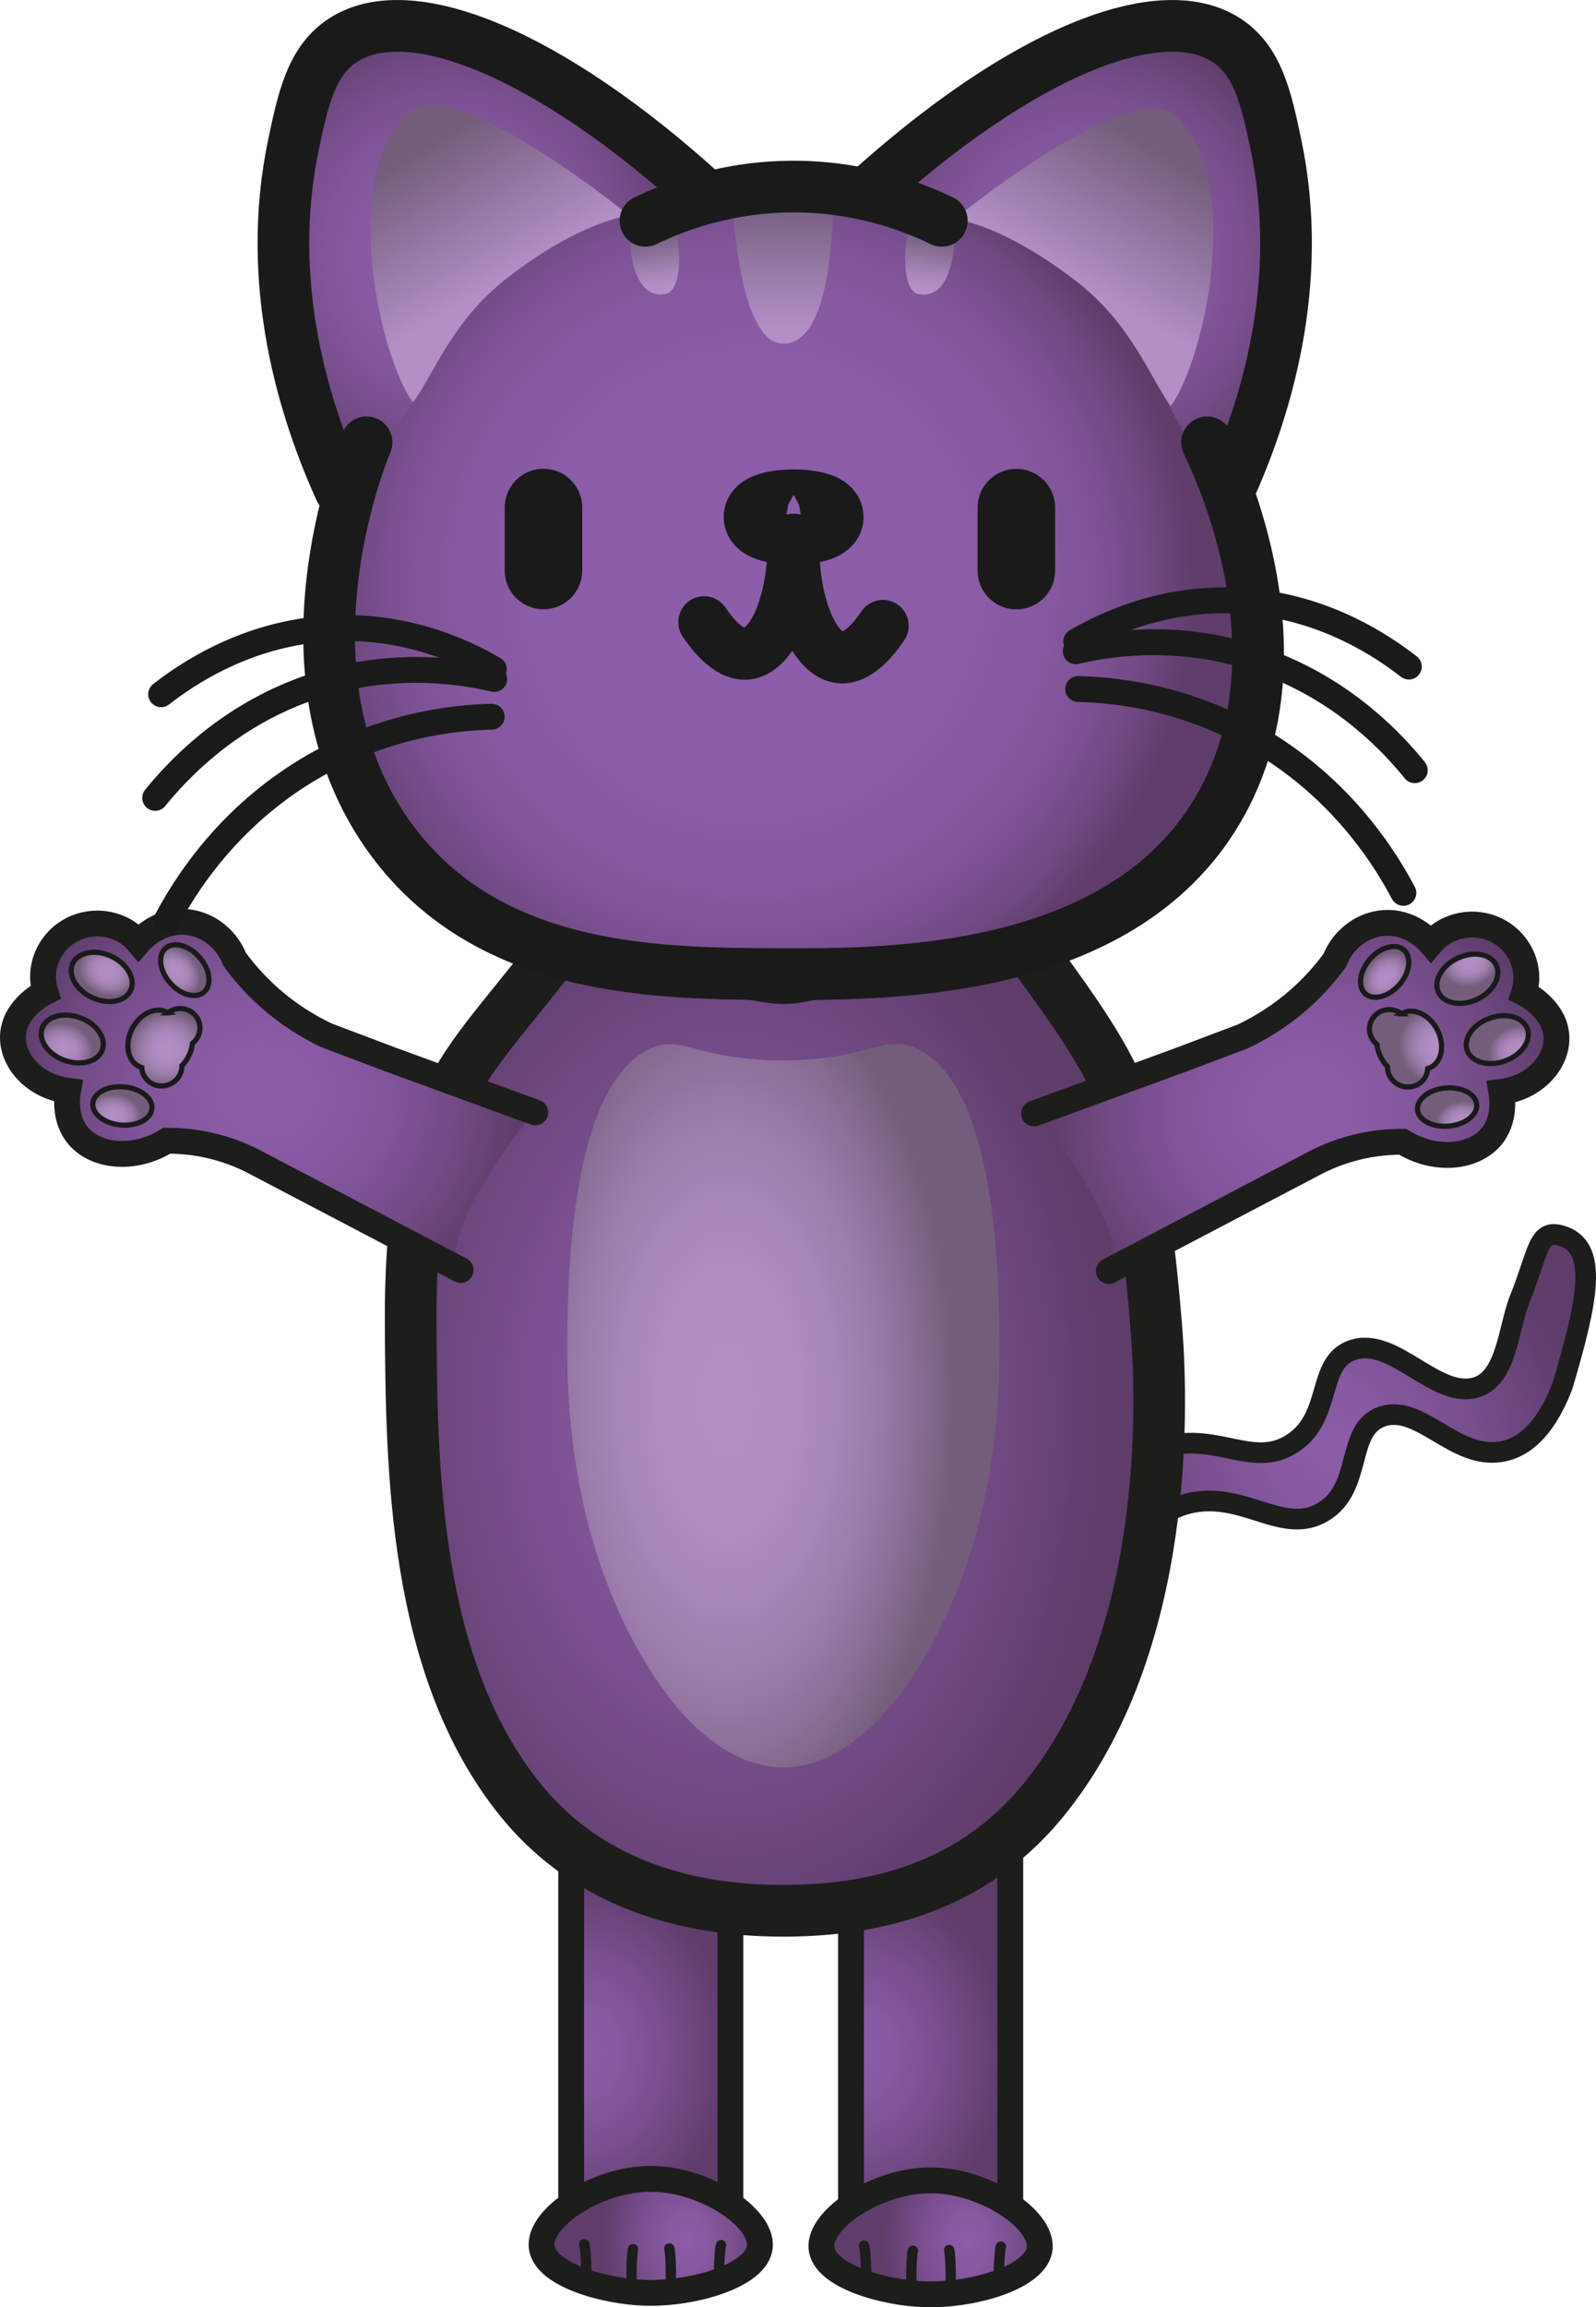 <?xml version="1.0" encoding="UTF-8"?><svg id="Calque_1" xmlns="http://www.w3.org/2000/svg" xmlns:xlink="http://www.w3.org/1999/xlink" viewBox="0 0 308.88 446.32"><defs><style>.cls-1{fill:url(#Dégradé_sans_nom_6);}.cls-1,.cls-2,.cls-3,.cls-4,.cls-5,.cls-6,.cls-7,.cls-8,.cls-9,.cls-10,.cls-11{stroke-miterlimit:10;}.cls-1,.cls-4,.cls-5,.cls-6,.cls-7,.cls-8,.cls-9,.cls-10{stroke:#1d1d1b;}.cls-1,.cls-12{stroke-width:10px;}.cls-13{fill:url(#Dégradé_sans_nom_9);stroke-miterlimit:10;stroke-width:1px;}.cls-13,.cls-2,.cls-3,.cls-14,.cls-15,.cls-16,.cls-17,.cls-18,.cls-19,.cls-20,.cls-12,.cls-21,.cls-11{stroke:#1a1a1a;}.cls-2{fill:url(#Dégradé_sans_nom_13);}.cls-3{fill:url(#Dégradé_sans_nom_19);}.cls-14{fill:url(#Dégradé_sans_nom_16);stroke-miterlimit:10;stroke-width:1px;}.cls-4{fill:url(#Dégradé_sans_nom_4);}.cls-4,.cls-5,.cls-6,.cls-7,.cls-10,.cls-11{stroke-width:5px;}.cls-5{fill:url(#Dégradé_sans_nom_2);}.cls-6{fill:url(#Dégradé_sans_nom_3);}.cls-7{fill:url(#Dégradé_sans_nom_5);}.cls-15{fill:url(#Dégradé_sans_nom_12);}.cls-15,.cls-16{stroke-miterlimit:10;stroke-width:1px;}.cls-16{fill:url(#Dégradé_sans_nom_18);}.cls-17{fill:url(#Dégradé_sans_nom_17);stroke-miterlimit:10;stroke-width:1px;}.cls-18{fill:url(#Dégradé_sans_nom_11);stroke-miterlimit:10;stroke-width:1px;}.cls-19{fill:url(#Dégradé_sans_nom_15);stroke-miterlimit:10;stroke-width:1px;}.cls-20{fill:url(#Dégradé_sans_nom_10);stroke-miterlimit:10;stroke-width:1px;}.cls-22{fill:url(#Dégradé_sans_nom_8);}.cls-22,.cls-23,.cls-24,.cls-25,.cls-26,.cls-27,.cls-28,.cls-29,.cls-30,.cls-31,.cls-32{stroke-width:0px;}.cls-23{fill:url(#Dégradé_sans_nom_7);}.cls-12,.cls-8,.cls-21,.cls-10,.cls-11{fill:none;stroke-linecap:round;}.cls-12,.cls-21{stroke-linejoin:round;}.cls-8{stroke-width:2px;}.cls-9{fill:url(#Dégradé_sans_nom);stroke-width:4px;}.cls-21{stroke-width:15px;}.cls-24{fill:url(#Dégradé_sans_nom_14);}.cls-25{fill:url(#Dégradé_sans_nom_24);}.cls-26{fill:url(#Dégradé_sans_nom_20);}.cls-27{fill:url(#Dégradé_sans_nom_27);}.cls-28{fill:url(#Dégradé_sans_nom_22);}.cls-29{fill:url(#Dégradé_sans_nom_21);}.cls-30{fill:url(#Dégradé_sans_nom_26);}.cls-31{fill:url(#Dégradé_sans_nom_25);}.cls-32{fill:url(#Dégradé_sans_nom_23);}</style><radialGradient id="Dégradé_sans_nom" cx="-1696.52" cy="-197.68" fx="-1696.52" fy="-197.68" r="120.5" gradientTransform="translate(-12.62 -421.12) rotate(-117.12) scale(.44 .4) skewX(.6)" gradientUnits="userSpaceOnUse"><stop offset="0" stop-color="#8d5da9"/><stop offset=".23" stop-color="#8759a1"/><stop offset=".57" stop-color="#784e8d"/><stop offset=".98" stop-color="#5f3d6c"/><stop offset="1" stop-color="#5e3d6b"/></radialGradient><radialGradient id="Dégradé_sans_nom_2" cx="1080.17" cy="1028.62" fx="1080.17" fy="1028.62" r="72.68" gradientTransform="translate(-319.62 -96.76) scale(.4 .48)" gradientUnits="userSpaceOnUse"><stop offset="0" stop-color="#8d5da9"/><stop offset=".23" stop-color="#8759a1"/><stop offset=".57" stop-color="#784e8d"/><stop offset=".98" stop-color="#5f3d6c"/><stop offset="1" stop-color="#5e3d6b"/></radialGradient><radialGradient id="Dégradé_sans_nom_3" cx="159.06" cy="351.49" fx="159.06" fy="351.49" r="22.96" gradientTransform="translate(18.41 96.06) scale(.72 .96)" gradientUnits="userSpaceOnUse"><stop offset="0" stop-color="#8d5da9"/><stop offset=".23" stop-color="#8759a1"/><stop offset=".57" stop-color="#784e8d"/><stop offset=".98" stop-color="#5f3d6c"/><stop offset="1" stop-color="#5e3d6b"/></radialGradient><radialGradient id="Dégradé_sans_nom_4" cx="1213.7" cy="1029.34" fx="1213.7" fy="1029.34" r="72.68" gradientTransform="translate(-319.62 -96.81) scale(.4 .48)" gradientUnits="userSpaceOnUse"><stop offset="0" stop-color="#8d5da9"/><stop offset=".23" stop-color="#8759a1"/><stop offset=".57" stop-color="#784e8d"/><stop offset=".98" stop-color="#5f3d6c"/><stop offset="1" stop-color="#5e3d6b"/></radialGradient><radialGradient id="Dégradé_sans_nom_5" cx="234.7" cy="351.85" fx="234.7" fy="351.85" r="22.96" gradientTransform="translate(18.41 96) scale(.72 .96)" gradientUnits="userSpaceOnUse"><stop offset="0" stop-color="#8d5da9"/><stop offset=".23" stop-color="#8759a1"/><stop offset=".57" stop-color="#784e8d"/><stop offset=".98" stop-color="#5f3d6c"/><stop offset="1" stop-color="#5e3d6b"/></radialGradient><radialGradient id="Dégradé_sans_nom_6" cx="309.61" cy="233.72" fx="309.61" fy="233.72" r="123.72" gradientTransform="translate(-44.64 67.31) scale(.6 .88)" gradientUnits="userSpaceOnUse"><stop offset="0" stop-color="#8d5da9"/><stop offset=".23" stop-color="#8759a1"/><stop offset=".57" stop-color="#784e8d"/><stop offset=".98" stop-color="#5f3d6c"/><stop offset="1" stop-color="#5e3d6b"/></radialGradient><radialGradient id="Dégradé_sans_nom_7" cx="309.1" cy="130.07" fx="309.1" fy="130.07" r="84.15" gradientTransform="translate(-44.64 121.33) scale(.6 1.15)" gradientUnits="userSpaceOnUse"><stop offset="0" stop-color="#b38fc6"/><stop offset=".24" stop-color="#b08cc2"/><stop offset=".42" stop-color="#a786b8"/><stop offset=".59" stop-color="#997aa7"/><stop offset=".75" stop-color="#856b90"/><stop offset=".87" stop-color="#735d7b"/></radialGradient><radialGradient id="Dégradé_sans_nom_8" cx="-1890.46" cy="812.34" fx="-1890.46" fy="812.34" r="117.2" gradientTransform="translate(49 -636.24) rotate(-64.6) scale(.41 .45) skewX(1.83)" gradientUnits="userSpaceOnUse"><stop offset="0" stop-color="#8d5da9"/><stop offset=".24" stop-color="#8a5aa5"/><stop offset=".47" stop-color="#805499"/><stop offset=".7" stop-color="#724a85"/><stop offset=".93" stop-color="#5e3d6b"/></radialGradient><radialGradient id="Dégradé_sans_nom_9" cx="-2126.88" cy="122.57" fx="-2126.88" fy="122.57" r="9.62" gradientTransform="translate(1021.92 177.24) rotate(2.41) scale(.47 .63) skewX(1.93)" gradientUnits="userSpaceOnUse"><stop offset="0" stop-color="#b38fc6"/><stop offset=".24" stop-color="#b08cc2"/><stop offset=".42" stop-color="#a786b8"/><stop offset=".59" stop-color="#997aa7"/><stop offset=".75" stop-color="#856b90"/><stop offset=".87" stop-color="#735d7b"/></radialGradient><radialGradient id="Dégradé_sans_nom_10" cx="-1657.84" cy="274.88" fx="-1657.84" fy="274.88" r="9.62" gradientTransform="translate(927.61 66.2) rotate(3.34) scale(.55 .68) skewX(2.05)" gradientUnits="userSpaceOnUse"><stop offset="0" stop-color="#b38fc6"/><stop offset=".24" stop-color="#b08cc2"/><stop offset=".42" stop-color="#a786b8"/><stop offset=".59" stop-color="#997aa7"/><stop offset=".75" stop-color="#856b90"/><stop offset=".87" stop-color="#735d7b"/></radialGradient><radialGradient id="Dégradé_sans_nom_11" cx="-1526.96" cy="339.2" fx="-1526.96" fy="339.2" r="9.62" gradientTransform="translate(866.37 7.65) rotate(3.33) scale(.55 .68) skewX(2.01)" gradientUnits="userSpaceOnUse"><stop offset="0" stop-color="#b38fc6"/><stop offset=".24" stop-color="#b08cc2"/><stop offset=".42" stop-color="#a786b8"/><stop offset=".59" stop-color="#997aa7"/><stop offset=".75" stop-color="#856b90"/><stop offset=".87" stop-color="#735d7b"/></radialGradient><radialGradient id="Dégradé_sans_nom_12" cx="-1067.6" cy="616.73" fx="-1067.6" fy="616.73" r="9.62" gradientTransform="translate(541.37 -192.6) rotate(1.75) scale(.47 .64) skewX(1.31)" gradientUnits="userSpaceOnUse"><stop offset="0" stop-color="#b38fc6"/><stop offset=".24" stop-color="#b08cc2"/><stop offset=".42" stop-color="#a786b8"/><stop offset=".59" stop-color="#997aa7"/><stop offset=".75" stop-color="#856b90"/><stop offset=".87" stop-color="#735d7b"/></radialGradient><radialGradient id="Dégradé_sans_nom_13" cx="-1890.56" cy="843.99" fx="-1890.56" fy="843.99" r="21.11" gradientTransform="translate(55.65 -633.2) rotate(-64.6) scale(.41 .4) skewX(1.62)" gradientUnits="userSpaceOnUse"><stop offset="0" stop-color="#b38fc6"/><stop offset=".24" stop-color="#b08cc2"/><stop offset=".42" stop-color="#a786b8"/><stop offset=".59" stop-color="#997aa7"/><stop offset=".75" stop-color="#856b90"/><stop offset=".87" stop-color="#735d7b"/></radialGradient><radialGradient id="Dégradé_sans_nom_14" cx="-2550.34" cy="-595.61" fx="-2550.34" fy="-595.61" r="117.35" gradientTransform="translate(-442.12 -622.59) rotate(-115.4) scale(.41 -.45) skewX(1.83)" gradientUnits="userSpaceOnUse"><stop offset="0" stop-color="#8d5da9"/><stop offset=".24" stop-color="#8a5aa5"/><stop offset=".47" stop-color="#805499"/><stop offset=".7" stop-color="#724a85"/><stop offset=".93" stop-color="#5e3d6b"/></radialGradient><radialGradient id="Dégradé_sans_nom_15" cx="-2281.17" cy="-1036.63" fx="-2281.17" fy="-1036.63" r="9.62" gradientTransform="translate(-415.42 -842.98) rotate(-92.41) scale(.47 -.63) skewX(1.93)" gradientUnits="userSpaceOnUse"><stop offset="0" stop-color="#b38fc6"/><stop offset=".24" stop-color="#b08cc2"/><stop offset=".42" stop-color="#a786b8"/><stop offset=".59" stop-color="#997aa7"/><stop offset=".75" stop-color="#856b90"/><stop offset=".87" stop-color="#735d7b"/></radialGradient><radialGradient id="Dégradé_sans_nom_16" cx="-2101.71" cy="-723.26" fx="-2101.71" fy="-723.26" r="9.62" gradientTransform="translate(-266.33 -935.24) rotate(-93.34) scale(.55 -.68) skewX(2.05)" gradientUnits="userSpaceOnUse"><stop offset="0" stop-color="#b38fc6"/><stop offset=".24" stop-color="#b08cc2"/><stop offset=".42" stop-color="#a786b8"/><stop offset=".59" stop-color="#997aa7"/><stop offset=".75" stop-color="#856b90"/><stop offset=".87" stop-color="#735d7b"/></radialGradient><radialGradient id="Dégradé_sans_nom_17" cx="-2067.56" cy="-617.29" fx="-2067.56" fy="-617.29" r="9.62" gradientTransform="translate(-199.89 -936.09) rotate(-93.33) scale(.55 -.68) skewX(2.01)" gradientUnits="userSpaceOnUse"><stop offset="0" stop-color="#b38fc6"/><stop offset=".24" stop-color="#b08cc2"/><stop offset=".42" stop-color="#a786b8"/><stop offset=".59" stop-color="#997aa7"/><stop offset=".75" stop-color="#856b90"/><stop offset=".87" stop-color="#735d7b"/></radialGradient><radialGradient id="Dégradé_sans_nom_18" cx="-2142.78" cy="-129.87" fx="-2142.78" fy="-129.87" r="9.62" gradientTransform="translate(153.57 -816.66) rotate(-91.75) scale(.47 -.64) skewX(1.31)" gradientUnits="userSpaceOnUse"><stop offset="0" stop-color="#b38fc6"/><stop offset=".24" stop-color="#b08cc2"/><stop offset=".42" stop-color="#a786b8"/><stop offset=".59" stop-color="#997aa7"/><stop offset=".75" stop-color="#856b90"/><stop offset=".87" stop-color="#735d7b"/></radialGradient><radialGradient id="Dégradé_sans_nom_19" cx="-2550.72" cy="-641.36" fx="-2550.72" fy="-641.36" r="21.11" gradientTransform="translate(-405.31 -639.02) rotate(-115.4) scale(.41 -.4) skewX(1.63)" gradientUnits="userSpaceOnUse"><stop offset="0" stop-color="#b38fc6"/><stop offset=".24" stop-color="#b08cc2"/><stop offset=".42" stop-color="#a786b8"/><stop offset=".59" stop-color="#997aa7"/><stop offset=".75" stop-color="#856b90"/><stop offset=".87" stop-color="#735d7b"/></radialGradient><radialGradient id="Dégradé_sans_nom_20" cx="44.41" cy="-38.65" fx="44.41" fy="-38.65" r="61.71" gradientTransform="translate(52.3 81.39) scale(.8 .82)" gradientUnits="userSpaceOnUse"><stop offset="0" stop-color="#8d5da9"/><stop offset=".27" stop-color="#8a5ba5"/><stop offset=".49" stop-color="#82569b"/><stop offset=".69" stop-color="#764d8a"/><stop offset=".88" stop-color="#634172"/><stop offset=".93" stop-color="#5e3d6b"/></radialGradient><radialGradient id="Dégradé_sans_nom_21" cx="-1288.92" cy="-37" fx="-1288.92" fy="-37" r="61.71" gradientTransform="translate(-821.34 81.39) rotate(-180) scale(.8 -.82)" gradientUnits="userSpaceOnUse"><stop offset="0" stop-color="#8d5da9"/><stop offset=".27" stop-color="#8a5ba5"/><stop offset=".49" stop-color="#82569b"/><stop offset=".69" stop-color="#764d8a"/><stop offset=".88" stop-color="#634172"/><stop offset=".93" stop-color="#5e3d6b"/></radialGradient><radialGradient id="Dégradé_sans_nom_22" cx="116.24" cy="38.89" fx="116.24" fy="38.89" r="115.01" gradientTransform="translate(52.3 81.39) scale(.8 .82)" gradientUnits="userSpaceOnUse"><stop offset="0" stop-color="#8d5da9"/><stop offset=".46" stop-color="#8b5ca7"/><stop offset=".62" stop-color="#8658a0"/><stop offset=".74" stop-color="#7d5294"/><stop offset=".84" stop-color="#704983"/><stop offset=".92" stop-color="#603e6e"/><stop offset=".93" stop-color="#5e3d6b"/></radialGradient><linearGradient id="Dégradé_sans_nom_23" x1="97.6" y1="52.35" x2="79.32" y2="21.7" gradientTransform="translate(0 2)" gradientUnits="userSpaceOnUse"><stop offset="0" stop-color="#b38fc6"/><stop offset=".85" stop-color="#735d7b"/></linearGradient><linearGradient id="Dégradé_sans_nom_24" x1="151.2" y1="62.14" x2="151.55" y2="36.99" gradientTransform="translate(0 2)" gradientUnits="userSpaceOnUse"><stop offset="0" stop-color="#b38fc6"/><stop offset=".28" stop-color="#a483b5"/><stop offset=".83" stop-color="#7f678a"/><stop offset="1" stop-color="#735d7b"/></linearGradient><linearGradient id="Dégradé_sans_nom_25" x1="127.82" y1="53.16" x2="126.33" y2="43.53" gradientTransform="translate(0 2)" gradientUnits="userSpaceOnUse"><stop offset="0" stop-color="#b38fc6"/><stop offset=".28" stop-color="#a483b5"/><stop offset=".83" stop-color="#7f678a"/><stop offset="1" stop-color="#735d7b"/></linearGradient><linearGradient id="Dégradé_sans_nom_26" x1="-1194.32" y1="53.04" x2="-1212.6" y2="22.38" gradientTransform="translate(-985.4 2) rotate(-180) scale(1 -1)" gradientUnits="userSpaceOnUse"><stop offset="0" stop-color="#b38fc6"/><stop offset=".85" stop-color="#735d7b"/></linearGradient><linearGradient id="Dégradé_sans_nom_27" x1="-1040.81" y1="53.21" x2="-1042.3" y2="43.58" gradientTransform="translate(-862.02 2) rotate(-180) scale(1 -1)" gradientUnits="userSpaceOnUse"><stop offset="0" stop-color="#b38fc6"/><stop offset=".28" stop-color="#a483b5"/><stop offset=".83" stop-color="#7f678a"/><stop offset="1" stop-color="#735d7b"/></linearGradient></defs><path class="cls-9" d="m207.99,296.94c1.94,3.78,3.87,7.57,5.81,11.35,5-12.33,11.25-16.2,16.1-17.43,10.63-2.69,18.38,6.36,26.22,1.58,7.76-4.72,4.22-16.05,11.41-18.44,7.29-2.42,13.92,8.21,22.85,6.84,6.33-.97,9.94-7.37,12.03-12.8,4.85-16.47,7.17-27.04-.47-29.07-4.39-1.17-4.2,3.41-7.94,12.64-2.08,5.57-2.49,14.84-8.13,16.71-7.86,2.6-16.06-9.93-24.14-7.15-7.03,2.42-3.71,12.9-11.61,18.05-7.54,4.91-14.37-2.13-24.72.6-4.97,1.31-11.69,5.12-17.4,17.12h-.01Z"/><rect class="cls-5" x="110.54" y="360.25" width="30.82" height="78.37"/><path class="cls-6" d="m147.07,434.54c-.48,5.67-12.94,9.26-22.2,8.98-7.97-.24-19.57-3.53-20.05-8.98-.48-5.55,10.62-13.07,21.12-13.06,10.46,0,21.59,7.49,21.12,13.06h.01Z"/><path class="cls-8" d="m113.07,434.13c.3.33.56,7.12.35,7.4"/><path class="cls-8" d="m139.56,434.3c-.3.33-.56,7.12-.35,7.4"/><path class="cls-8" d="m129.53,434.95c.31.84.42,6.9.16,7.7"/><path class="cls-8" d="m122.52,435.09c-.31.84-.42,6.9-.16,7.7"/><rect class="cls-4" x="164.7" y="360.54" width="30.82" height="78.37"/><path class="cls-7" d="m201.23,434.83c-.48,5.67-12.94,9.26-22.2,8.98-7.97-.24-19.57-3.53-20.05-8.98-.48-5.55,10.62-13.07,21.12-13.06,10.46,0,21.59,7.49,21.12,13.06h.01Z"/><path class="cls-8" d="m167.22,434.42c.3.33.56,7.12.35,7.4"/><path class="cls-8" d="m193.72,434.59c-.3.33-.56,7.12-.35,7.4"/><path class="cls-8" d="m183.69,435.24c.31.84.42,6.9.16,7.7"/><path class="cls-8" d="m176.67,435.39c-.31.84-.42,6.9-.16,7.7"/><path class="cls-1" d="m223.73,255.96c.07.9.14,1.7.15,1.98.93,12.78,2.87,60.17-22.15,90.53-11.2,13.59-27.39,21.16-50.13,21.16s-39.74-7.67-50.88-21.45c-20.68-25.56-21.08-63.96-21.24-92.23-.12-20.38,2.58-30.45,3.64-34.08,4.83-16.49,12.97-22.36,27.88-42.45,1.22-1.63,32.34,10.2,41.21,9.8,7.65-.34,42.42-11.43,42.42-11.43,18.59,23.99,22.53,32.21,24.24,40.82.6,3.02,3.28,17.91,4.85,37.35h.01Z"/><path class="cls-23" d="m151.61,341.88c-12.52,0-21.95-12.42-26.45-19.84-14.43-23.76-15.48-49.82-15.37-62.79.09-10.92.41-48.84,15.76-56.29,6.34-3.08,9.05,2.06,25.46,2.16,17.01.11,20.06-5.37,26.66-2.16,15.32,7.45,15.65,45.02,15.76,56.29.13,13.95-1.21,39.48-15.37,62.79-4.5,7.4-13.92,19.84-26.45,19.84h0Z"/><path class="cls-22" d="m89.14,245.66c-5.19-6.46,13.63-30.43,14.46-30.46-14.1-5.03-26.04-9.52-35.94-13.16-3.93-1.44-10.18-3.73-16.21-9.35-2.89-2.69-4.85-5.33-6.04-7.13-2.34-5.37-7.48-8.35-12.14-7.52-3.59.64-5.79,3.35-6.46,4.25-4.96-4.6-12.15-4.43-15.85-.75-2.54,2.53-3.28,6.57-2.17,10.36-.67.29-5.47,2.46-6.39,6.73-1.04,4.82,3.2,10.89,10.78,12.37-.43,1.61-1.05,5.01.74,7.79,2.79,4.33,10.62,5.8,18.37,1.86,2.24.15,5.64.52,9.63,1.58,5.76,1.52,9.76,3.67,11.69,4.69,7.24,3.87,19.62,10.3,35.54,18.74h-.01Z"/><ellipse class="cls-13" cx="23.68" cy="213.94" rx="3.7" ry="5.75" transform="translate(-191.52 218.28) rotate(-84.84)"/><ellipse class="cls-20" cx="13.99" cy="200.99" rx="4.39" ry="6.19" transform="translate(-179.96 146.41) rotate(-70.3)"/><ellipse class="cls-18" cx="19.69" cy="188.97" rx="4.4" ry="6.18" transform="translate(-160.01 127.27) rotate(-65.1)"/><ellipse class="cls-15" cx="35.76" cy="187.66" rx="3.77" ry="5.64" transform="translate(-115.1 70.47) rotate(-41.37)"/><path class="cls-2" d="m32.47,195.9c-.13-.07-.26-.15-.39-.2-2.25-1-5.22.59-6.62,3.53-1.39,2.94-.7,6.13,1.55,7.12.14.06.28.11.42.16.06,1.36.89,2.64,2.24,3.23,1.95.86,4.27,0,5.18-1.93.26-.55.37-1.12.36-1.68.51-.5.99-1.18,1.38-1.99s.6-1.62.66-2.31c.44-.36.82-.82,1.08-1.36.92-1.93.08-4.18-1.88-5.04-1.35-.6-2.89-.36-4.01.49h.02v-.02Z"/><path class="cls-10" d="m103.6,215.19l-27.85-10.17-12.56-4.74c-2.72-1.3-6.14-3.24-9.67-6.12-3.69-3.03-6.32-6.12-8.11-8.6-1.78-4.47-6-7.35-10.47-7.24-4.67.11-7.64,3.41-8.13,3.98-3.09-3.68-8.47-4.71-12.81-2.5-4.47,2.28-6.7,7.42-5.21,12.11-.37.18-5.73,2.93-6.25,7.99-.51,4.98,3.89,10.26,10.63,11.11-.18,1.04-.82,5.47,2,8.75,3.44,4.01,10.78,4.82,17.11.9,2.43,0,5.68.21,9.36,1.17,3.3.86,5.96,2.04,7.94,3.1,13.18,6.91,26.37,13.82,39.56,20.74"/><path class="cls-24" d="m214.6,245.85c5.19-6.46-13.63-30.43-14.46-30.46,14.1-5.03,26.04-9.52,35.94-13.16,3.93-1.44,10.18-3.73,16.21-9.35,2.89-2.69,4.85-5.33,6.04-7.13,2.34-5.37,7.48-8.35,12.14-7.52,3.59.64,5.79,3.35,6.46,4.25,4.96-4.6,12.15-4.43,15.85-.75,2.54,2.53,3.28,6.57,2.17,10.36.67.29,5.47,2.46,6.39,6.73,1.04,4.82-3.2,10.89-10.78,12.37.43,1.61,1.05,5.01-.74,7.79-2.79,4.33-10.62,5.8-18.37,1.86-2.24.15-5.64.52-9.63,1.58-5.76,1.52-9.76,3.67-11.69,4.69-7.24,3.87-19.62,10.3-35.54,18.74h.01Z"/><ellipse class="cls-19" cx="280.06" cy="214.15" rx="5.75" ry="3.7" transform="translate(-18.12 26.06) rotate(-5.16)"/><ellipse class="cls-14" cx="289.77" cy="201.11" rx="6.19" ry="4.39" transform="translate(-50.83 109.45) rotate(-19.7)"/><ellipse class="cls-17" cx="283.99" cy="189.33" rx="6.18" ry="4.4" transform="translate(-53.32 137.17) rotate(-24.9)"/><ellipse class="cls-16" cx="267.98" cy="188" rx="5.64" ry="3.77" transform="translate(-50.22 264.86) rotate(-48.63)"/><path class="cls-3" d="m271.27,196.1c.13-.07.26-.15.39-.2,2.25-1,5.22.59,6.62,3.53,1.39,2.94.7,6.13-1.55,7.12-.14.06-.28.11-.42.16-.06,1.36-.89,2.64-2.24,3.23-1.95.86-4.27,0-5.18-1.93-.26-.55-.37-1.12-.36-1.68-.51-.5-.99-1.18-1.38-1.99s-.6-1.62-.66-2.31c-.44-.36-.82-.82-1.08-1.36-.92-1.93-.08-4.18,1.88-5.04,1.35-.6,2.89-.36,4.01.49h-.02v-.02Z"/><path class="cls-10" d="m200.13,215.39l27.85-10.17,12.56-4.74c2.72-1.3,6.14-3.24,9.67-6.12,3.69-3.03,6.32-6.12,8.11-8.6,1.78-4.47,6-7.35,10.47-7.24,4.67.11,7.64,3.41,8.13,3.98,3.09-3.68,8.47-4.71,12.81-2.5,4.47,2.28,6.7,7.42,5.21,12.11.37.18,5.73,2.93,6.25,7.99.51,4.98-3.89,10.26-10.63,11.11.18,1.04.82,5.47-2,8.75-3.44,4.01-10.78,4.82-17.11.9-2.43,0-5.68.21-9.36,1.17-3.3.86-5.96,2.04-7.94,3.1-13.18,6.91-26.37,13.82-39.56,20.74"/><polygon class="cls-26" points="66.9 98.18 53.14 49.83 63.68 10.05 78.85 5 114.91 20.52 138.15 42.71 66.9 98.18"/><polygon class="cls-29" points="237.17 99.52 250.92 51.17 240.38 11.38 225.22 6.35 189.16 21.87 165.91 44.05 237.17 99.52"/><path class="cls-28" d="m242.93,114.83c.17,1.37,3.39,30.74-15.94,52.9-18.83,21.6-46.64,22.07-73.4,22.53-24.31.42-44.71.77-63.26-14.2-17.32-13.98-29.51-38.46-26.08-61.23,1.77-11.76,7.64-24.13,15.94-37.72,7.08-11.59,9.98-17.29,18.59-24.25,17.59-14.21,40.17-13.37,54.81-13.47,14.66-.1,35.72-.24,54.08,13.96,11.03,8.53,16.31,21.31,21.73,30.86,5.57,9.81,11.88,17.45,13.52,30.61h.01Z"/><path class="cls-32" d="m121.84,41.73c-16.01-12.73-36.86-25.82-42.86-19.96-6.76,6.61-8.21,17.63-6.76,31.1.97,9.07,4.35,20.57,7.73,24.98,4.1-5.63,7.48-15.67,18.11-24,9.84-7.71,19.16-11.69,23.78-12.12h0Z"/><path class="cls-25" d="m141.76,39.65c.23,2.04,1.45,26.71,9.78,26.82,9.78.12,9.51-25.1,9.78-27.06"/><path class="cls-31" d="m121.84,45.65c.12,4.29,1.33,12.61,7.36,11.14,2.66-1.22,2.8-8.59,1.21-14.2"/><path class="cls-30" d="m184.68,42.42c16.01-12.73,36.86-25.82,42.86-19.96,6.76,6.61,8.21,17.63,6.76,31.1-.97,9.07-4.35,20.57-7.73,24.98-4.1-5.63-7.48-15.67-18.11-24-9.84-7.71-19.16-11.69-23.78-12.12h0Z"/><path class="cls-27" d="m184.77,45.69c-.12,4.29-1.33,12.61-7.36,11.14-2.66-1.22-2.8-8.59-1.21-14.2"/><path class="cls-12" d="m70.94,85.57c-1.18,2.79-18.4,45.42,4.83,76.9,19.01,25.76,51.72,25.88,75.09,25.96,21.38.07,67.45.24,85.71-33.31,11.93-21.9,5.84-46.87.9-60.37-1.67-4.54-3.2-7.79-3.87-9.18"/><path class="cls-12" d="m167.47,37.59C197.44,10.35,225.08-1.13,237.97,8.2c5.54,4.01,7.11,10.96,8.93,19.59,5.77,27.27-2.17,51.9-9,66.98"/><path class="cls-12" d="m136.27,37.59C106.3,10.35,78.66-1.13,65.77,8.2c-5.54,4.01-7.11,10.96-8.93,19.59-5.77,27.27,2.17,51.9,9,66.98"/><path class="cls-12" d="m124.92,42.71c5.34-2.6,15.87-6.83,29.7-6.61,12.7.2,22.41,4.07,27.65,6.61"/><ellipse class="cls-21" cx="153.59" cy="100.01" rx="6.04" ry="1.71"/><path class="cls-12" d="m153.59,104.37c0,12.99-4.39,21.63-9.05,22.1-3.8.38-7.3-4.69-8.27-6.13"/><path class="cls-12" d="m153.54,105.08c0,12.99,4.39,21.63,9.05,22.1,3.8.38,7.3-4.69,8.27-6.13"/><line class="cls-21" x1="105.18" y1="98.18" x2="105.18" y2="110.36"/><line class="cls-21" x1="196.7" y1="98.2" x2="196.7" y2="110.38"/><path class="cls-11" d="m31.18,134.3c5.23-4.07,15.57-10.91,29.75-12.49,16.36-1.83,28.96,4.33,34.63,7.63"/><path class="cls-11" d="m30.03,154.35c4.39-5.41,13.38-14.96,27.69-20.52,16.52-6.42,31.19-4.07,37.93-2.49"/><path class="cls-11" d="m32.23,178.08c3.41-6.45,10.73-18.13,24.34-27.27,15.72-10.55,31.32-11.99,38.59-12.17"/><path class="cls-11" d="m272.66,128.95c-5.23-4.07-15.57-10.91-29.75-12.49-16.36-1.83-28.96,4.33-34.63,7.63"/><path class="cls-11" d="m273.81,148.99c-4.39-5.41-13.38-14.96-27.69-20.52-16.52-6.42-31.19-4.07-37.93-2.49"/><path class="cls-11" d="m271.6,172.72c-3.41-6.45-10.73-18.13-24.34-27.27-15.72-10.55-31.32-11.99-38.59-12.17"/></svg>